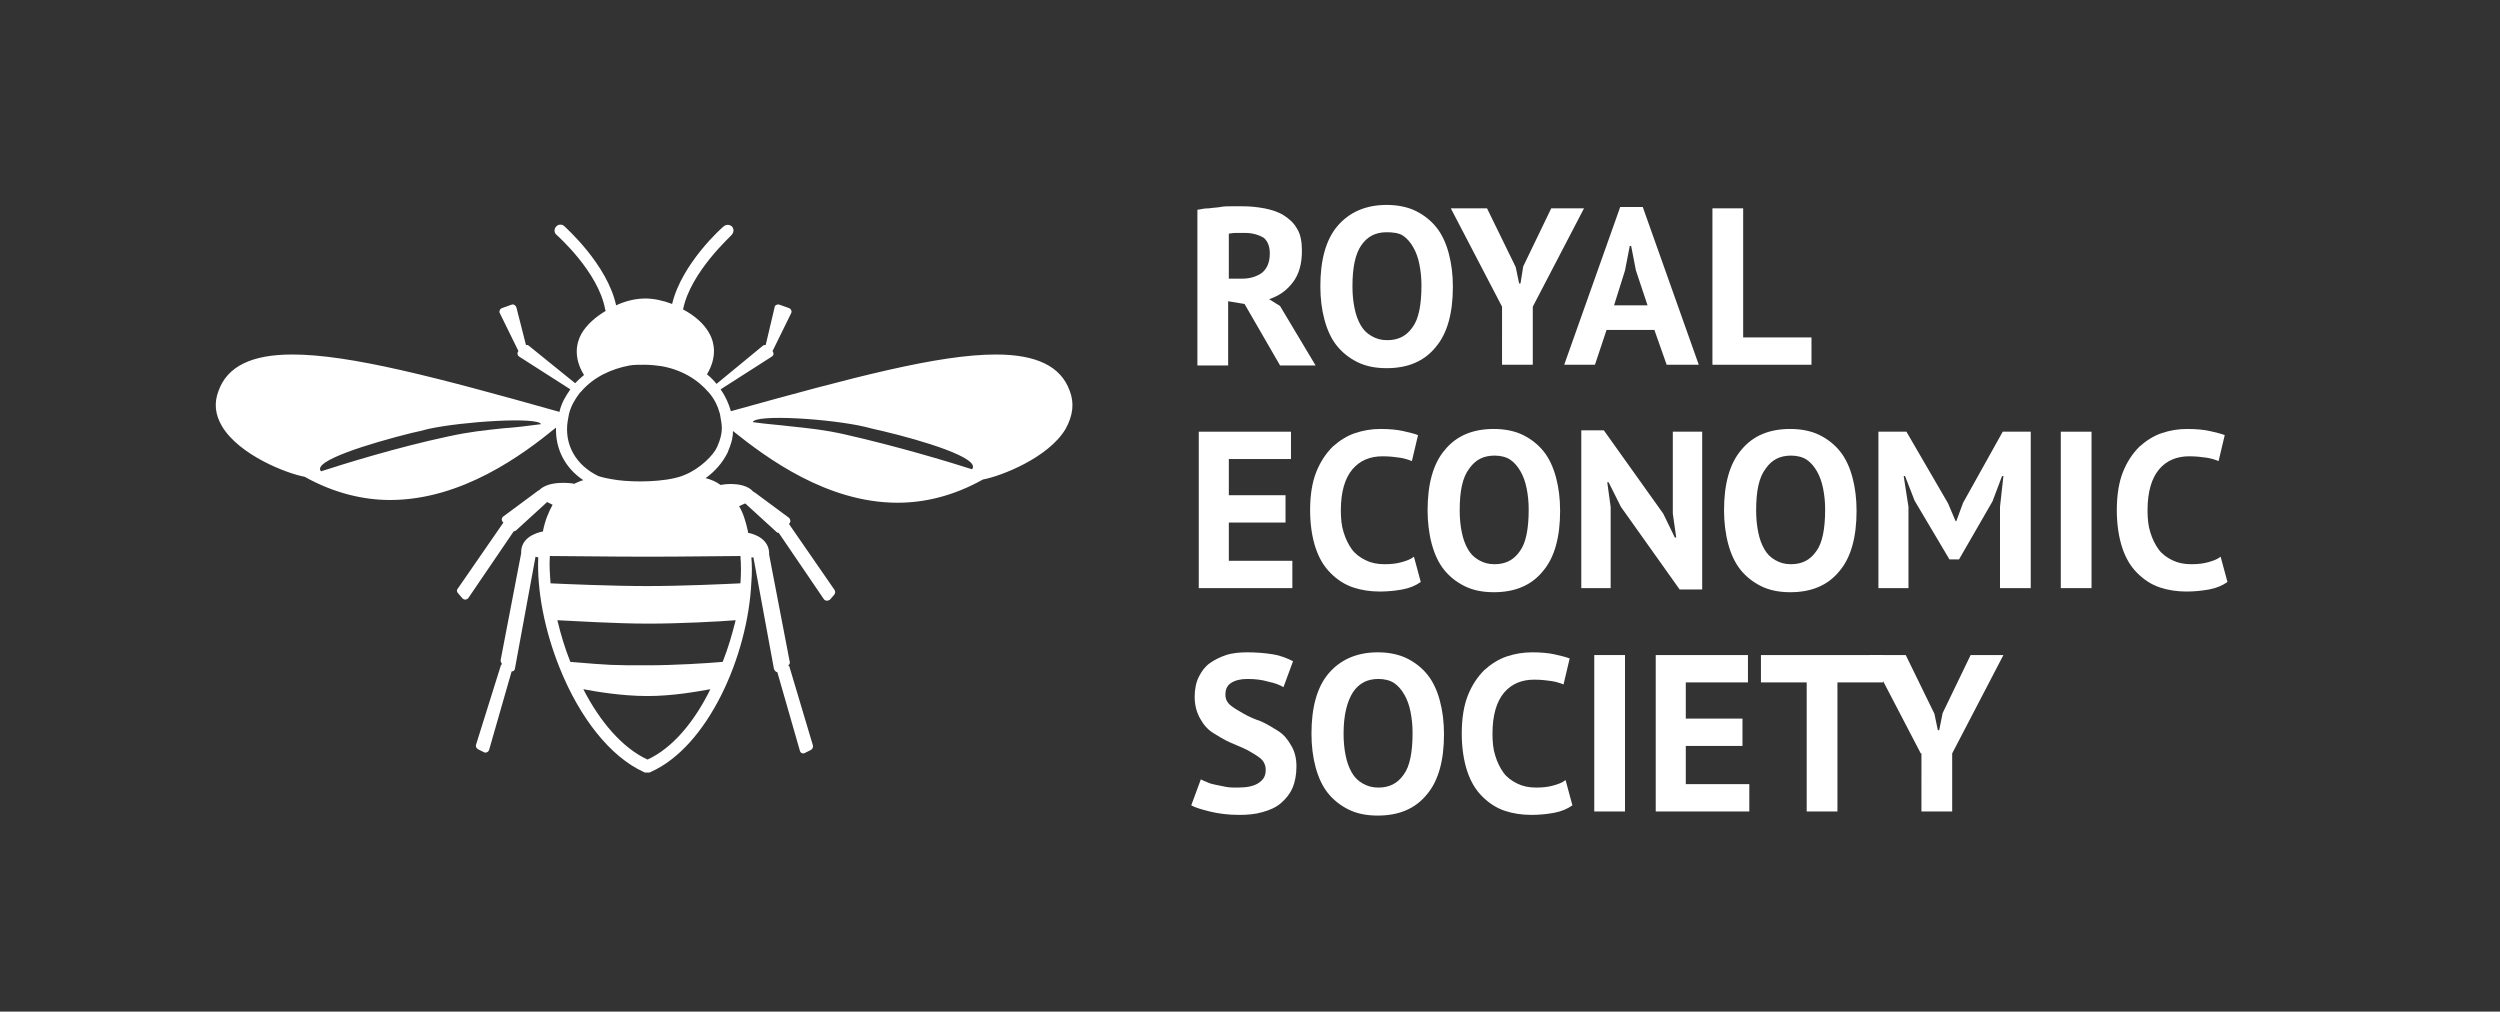 <?xml version="1.0" encoding="utf-8"?>
<!-- Generator: Adobe Illustrator 22.1.0, SVG Export Plug-In . SVG Version: 6.00 Build 0)  -->
<svg version="1.1" id="Layer_1" xmlns="http://www.w3.org/2000/svg" xmlns:xlink="http://www.w3.org/1999/xlink" x="0px" y="0px"
	 viewBox="0 0 366 148.1" style="enable-background:new 0 0 366 148.1;" xml:space="preserve">
<rect x="0" y="0" width="366" height="148.1" fill="#333333" stroke="none"/>
<style type="text/css">
	.st0{fill:#FFFFFF;}
</style>
<g>
	<g>
		<g>
			<path class="st0" d="M175.4,30.7c0.5-0.1,1-0.2,1.6-0.2c0.6-0.1,1.2-0.1,1.7-0.2s1.1-0.1,1.7-0.1c0.5,0,1,0,1.5,0
				c1.1,0,2.1,0.1,3.2,0.3c1,0.2,2,0.5,2.8,1c0.8,0.5,1.5,1.1,2,2c0.5,0.8,0.7,1.9,0.7,3.2c0,1.9-0.4,3.4-1.3,4.6
				c-0.9,1.2-2,2-3.5,2.5l1.6,1l5.2,8.7h-5.2l-5.2-9l-2.4-0.4v9.4h-4.5V30.7z M182.3,34.1c-0.5,0-0.9,0-1.4,0c-0.4,0-0.8,0.1-1,0.1
				v6.6h1.9c1.2,0,2.2-0.3,3-0.9c0.7-0.6,1.1-1.5,1.1-2.8c0-1-0.3-1.8-0.9-2.3C184.3,34.4,183.4,34.1,182.3,34.1z"/>
			<path class="st0" d="M193.3,41.9c0-3.8,0.8-6.8,2.5-8.8s4.1-3.1,7.2-3.1c1.6,0,3.1,0.3,4.3,0.9s2.2,1.4,3,2.4
				c0.8,1,1.4,2.3,1.8,3.8c0.4,1.5,0.6,3.1,0.6,4.9c0,3.8-0.8,6.8-2.5,8.8c-1.7,2.1-4.1,3.1-7.2,3.1c-1.7,0-3.1-0.3-4.3-0.9
				c-1.2-0.6-2.2-1.4-3-2.4c-0.8-1-1.4-2.3-1.8-3.8C193.5,45.3,193.3,43.7,193.3,41.9z M198,41.9c0,1.2,0.1,2.2,0.3,3.2
				c0.2,1,0.5,1.8,0.9,2.5c0.4,0.7,0.9,1.2,1.6,1.6s1.4,0.6,2.3,0.6c1.6,0,2.8-0.6,3.7-1.9c0.9-1.2,1.3-3.3,1.3-6.1
				c0-1.1-0.1-2.1-0.3-3.1c-0.2-1-0.5-1.8-0.9-2.5c-0.4-0.7-0.9-1.3-1.5-1.7S203.9,34,203,34c-1.6,0-2.8,0.6-3.7,1.9
				C198.4,37.2,198,39.2,198,41.9z"/>
			<path class="st0" d="M219.9,44.9l-7.5-14.4h5.3l4.2,8.6l0.5,2.4h0.2L223,39l4.1-8.5h4.8l-7.5,14.4v8.5h-4.5V44.9z"/>
			<path class="st0" d="M242.2,48.3h-7l-1.7,5.1h-4.5l8.2-23.1h3.3l8.2,23.1H244L242.2,48.3z M236.3,44.7h4.9l-1.7-5.1l-0.7-3.6
				h-0.2l-0.7,3.6L236.3,44.7z"/>
			<path class="st0" d="M265.2,53.4h-14.5V30.5h4.5v18.9h10V53.4z"/>
			<path class="st0" d="M175.4,63.2H189v4h-9.1v5.3h8.3v4h-8.3v5.6h9.3v4h-13.7V63.2z"/>
			<path class="st0" d="M208,85.2c-0.7,0.5-1.6,0.9-2.7,1.1c-1.1,0.2-2.2,0.3-3.3,0.3c-1.4,0-2.7-0.2-3.9-0.6
				c-1.2-0.4-2.3-1.1-3.3-2.1s-1.7-2.2-2.2-3.7s-0.8-3.4-0.8-5.5c0-2.2,0.3-4.1,0.9-5.6s1.4-2.7,2.4-3.7c1-0.9,2.1-1.6,3.3-2
				c1.2-0.4,2.4-0.6,3.7-0.6c1.3,0,2.4,0.1,3.3,0.3s1.7,0.4,2.2,0.6l-0.9,3.8c-0.5-0.2-1.1-0.4-1.8-0.5c-0.7-0.1-1.5-0.2-2.5-0.2
				c-1.8,0-3.3,0.6-4.4,1.9c-1.1,1.3-1.7,3.3-1.7,6c0,1.2,0.1,2.3,0.4,3.2c0.3,1,0.7,1.8,1.2,2.5c0.5,0.7,1.2,1.2,2,1.6
				c0.8,0.4,1.7,0.6,2.8,0.6c1,0,1.8-0.1,2.5-0.3c0.7-0.2,1.3-0.4,1.8-0.8L208,85.2z"/>
			<path class="st0" d="M209,74.7c0-3.8,0.8-6.8,2.5-8.8c1.7-2.1,4.1-3.1,7.2-3.1c1.6,0,3.1,0.3,4.3,0.9c1.2,0.6,2.2,1.4,3,2.4
				c0.8,1,1.4,2.3,1.8,3.8c0.4,1.5,0.6,3.1,0.6,4.9c0,3.8-0.8,6.8-2.5,8.8c-1.7,2.1-4.1,3.1-7.2,3.1c-1.7,0-3.1-0.3-4.3-0.9
				c-1.2-0.6-2.2-1.4-3-2.4c-0.8-1-1.4-2.3-1.8-3.8C209.2,78.1,209,76.4,209,74.7z M213.7,74.7c0,1.2,0.1,2.2,0.3,3.2
				c0.2,1,0.5,1.8,0.9,2.5c0.4,0.7,0.9,1.2,1.6,1.6s1.4,0.6,2.3,0.6c1.6,0,2.8-0.6,3.7-1.9c0.9-1.2,1.3-3.3,1.3-6.1
				c0-1.1-0.1-2.1-0.3-3.1c-0.2-1-0.5-1.8-0.9-2.5c-0.4-0.7-0.9-1.3-1.5-1.7s-1.4-0.6-2.3-0.6c-1.6,0-2.8,0.6-3.7,1.9
				C214.1,69.9,213.7,71.9,213.7,74.7z"/>
			<path class="st0" d="M237.3,74.2l-1.8-3.6h-0.2l0.5,3.6v11.9h-4.3V63h3.3l8.7,12.2l1.7,3.5h0.2l-0.5-3.5v-12h4.3v23.1h-3.3
				L237.3,74.2z"/>
			<path class="st0" d="M252.4,74.7c0-3.8,0.8-6.8,2.5-8.8c1.7-2.1,4.1-3.1,7.2-3.1c1.6,0,3.1,0.3,4.3,0.9c1.2,0.6,2.2,1.4,3,2.4
				c0.8,1,1.4,2.3,1.8,3.8c0.4,1.5,0.6,3.1,0.6,4.9c0,3.8-0.8,6.8-2.5,8.8c-1.7,2.1-4.1,3.1-7.2,3.1c-1.7,0-3.1-0.3-4.3-0.9
				c-1.2-0.6-2.2-1.4-3-2.4c-0.8-1-1.4-2.3-1.8-3.8C252.6,78.1,252.4,76.4,252.4,74.7z M257.1,74.7c0,1.2,0.1,2.2,0.3,3.2
				c0.2,1,0.5,1.8,0.9,2.5c0.4,0.7,0.9,1.2,1.6,1.6s1.4,0.6,2.3,0.6c1.6,0,2.8-0.6,3.7-1.9c0.9-1.2,1.3-3.3,1.3-6.1
				c0-1.1-0.1-2.1-0.3-3.1c-0.2-1-0.5-1.8-0.9-2.5c-0.4-0.7-0.9-1.3-1.5-1.7s-1.4-0.6-2.3-0.6c-1.6,0-2.8,0.6-3.7,1.9
				C257.5,69.9,257.1,71.9,257.1,74.7z"/>
			<path class="st0" d="M292.8,74.2l0.5-4.5h-0.2l-1.4,3.7l-4.9,8.5h-1.4l-5.1-8.6l-1.4-3.6h-0.2l0.7,4.5v11.9H275V63.2h4.1
				l6.1,10.5l1.1,2.6h0.1l1-2.7l5.8-10.4h4.1v22.9h-4.5V74.2z"/>
			<path class="st0" d="M301.7,63.2h4.5v22.9h-4.5V63.2z"/>
			<path class="st0" d="M326.1,85.2c-0.7,0.5-1.6,0.9-2.7,1.1c-1.1,0.2-2.2,0.3-3.3,0.3c-1.4,0-2.7-0.2-3.9-0.6
				c-1.2-0.4-2.3-1.1-3.3-2.1s-1.7-2.2-2.2-3.7s-0.8-3.4-0.8-5.5c0-2.2,0.3-4.1,0.9-5.6s1.4-2.7,2.4-3.7c1-0.9,2.1-1.6,3.3-2
				c1.2-0.4,2.4-0.6,3.7-0.6c1.3,0,2.4,0.1,3.3,0.3s1.7,0.4,2.2,0.6l-0.9,3.8c-0.5-0.2-1.1-0.4-1.8-0.5c-0.7-0.1-1.5-0.2-2.5-0.2
				c-1.8,0-3.3,0.6-4.4,1.9c-1.1,1.3-1.7,3.3-1.7,6c0,1.2,0.1,2.3,0.4,3.2c0.3,1,0.7,1.8,1.2,2.5c0.5,0.7,1.2,1.2,2,1.6
				c0.8,0.4,1.7,0.6,2.8,0.6c1,0,1.8-0.1,2.5-0.3c0.7-0.2,1.3-0.4,1.8-0.8L326.1,85.2z"/>
			<path class="st0" d="M185.3,112.7c0-0.7-0.3-1.3-0.8-1.7c-0.5-0.4-1.2-0.8-1.9-1.2c-0.8-0.4-1.6-0.7-2.5-1.1
				c-0.9-0.4-1.7-0.9-2.5-1.4s-1.4-1.2-1.9-2.1s-0.8-1.9-0.8-3.2c0-1.1,0.2-2.1,0.6-2.9s0.9-1.5,1.6-2c0.7-0.5,1.5-0.9,2.4-1.2
				s2-0.4,3.1-0.4c1.3,0,2.6,0.1,3.8,0.3c1.2,0.2,2.1,0.6,2.9,1l-1.4,3.8c-0.5-0.3-1.2-0.6-2.2-0.8c-1-0.3-2-0.4-3.1-0.4
				c-1,0-1.8,0.2-2.4,0.6c-0.6,0.4-0.8,1-0.8,1.7c0,0.7,0.3,1.2,0.8,1.6s1.2,0.8,1.9,1.2s1.6,0.8,2.5,1.1c0.9,0.4,1.7,0.9,2.5,1.4
				s1.4,1.2,1.9,2.1c0.5,0.8,0.8,1.8,0.8,3.1c0,1.2-0.2,2.3-0.6,3.2c-0.4,0.9-1,1.6-1.7,2.2c-0.7,0.6-1.6,1-2.7,1.3
				c-1,0.3-2.2,0.4-3.4,0.4c-1.6,0-3.1-0.2-4.3-0.5c-1.2-0.3-2.2-0.6-2.7-0.9l1.4-3.8c0.2,0.1,0.6,0.3,0.9,0.4
				c0.4,0.2,0.8,0.3,1.3,0.4c0.5,0.1,1,0.2,1.5,0.3c0.5,0.1,1.1,0.1,1.7,0.1c1.3,0,2.4-0.2,3.1-0.7S185.3,113.6,185.3,112.7z"/>
			<path class="st0" d="M192,107.4c0-3.8,0.8-6.8,2.5-8.8s4.1-3.1,7.2-3.1c1.6,0,3.1,0.3,4.3,0.9s2.2,1.4,3,2.4
				c0.8,1,1.4,2.3,1.8,3.8c0.4,1.5,0.6,3.1,0.6,4.9c0,3.8-0.8,6.8-2.5,8.8c-1.7,2.1-4.1,3.1-7.2,3.1c-1.7,0-3.1-0.3-4.3-0.9
				c-1.2-0.6-2.2-1.4-3-2.4c-0.8-1-1.4-2.3-1.8-3.8C192.2,110.8,192,109.2,192,107.4z M196.7,107.4c0,1.2,0.1,2.2,0.3,3.2
				c0.2,1,0.5,1.8,0.9,2.5c0.4,0.7,0.9,1.2,1.6,1.6s1.4,0.6,2.3,0.6c1.6,0,2.8-0.6,3.7-1.9c0.9-1.2,1.3-3.3,1.3-6.1
				c0-1.1-0.1-2.1-0.3-3.1c-0.2-1-0.5-1.8-0.9-2.5c-0.4-0.7-0.9-1.3-1.5-1.7s-1.4-0.6-2.3-0.6c-1.6,0-2.8,0.6-3.7,1.9
				C197.2,102.7,196.7,104.7,196.7,107.4z"/>
			<path class="st0" d="M230.2,117.9c-0.7,0.5-1.6,0.9-2.7,1.1c-1.1,0.2-2.2,0.3-3.3,0.3c-1.4,0-2.7-0.2-3.9-0.6
				c-1.2-0.4-2.3-1.1-3.3-2.1s-1.7-2.2-2.2-3.7s-0.8-3.4-0.8-5.5c0-2.2,0.3-4.1,0.9-5.6s1.4-2.7,2.4-3.7c1-0.9,2.1-1.6,3.3-2
				c1.2-0.4,2.4-0.6,3.7-0.6c1.3,0,2.4,0.1,3.3,0.3s1.7,0.4,2.2,0.6l-0.9,3.8c-0.5-0.2-1.1-0.4-1.8-0.5c-0.7-0.1-1.5-0.2-2.5-0.2
				c-1.8,0-3.3,0.6-4.4,1.9c-1.1,1.3-1.7,3.3-1.7,6c0,1.2,0.1,2.3,0.4,3.2c0.3,1,0.7,1.8,1.2,2.5c0.5,0.7,1.2,1.2,2,1.6
				c0.8,0.4,1.7,0.6,2.8,0.6c1,0,1.8-0.1,2.5-0.3c0.7-0.2,1.3-0.4,1.8-0.8L230.2,117.9z"/>
			<path class="st0" d="M233.4,95.9h4.5v22.9h-4.5V95.9z"/>
			<path class="st0" d="M242.3,95.9h13.6v4h-9.1v5.3h8.3v4h-8.3v5.6h9.3v4h-13.7V95.9z"/>
			<path class="st0" d="M275.6,99.9H269v18.9h-4.5V99.9h-6.7v-4h17.9V99.9z"/>
			<path class="st0" d="M281.2,110.3l-7.5-14.4h5.3l4.2,8.6l0.5,2.4h0.2l0.5-2.5l4.1-8.5h4.8l-7.5,14.4v8.5h-4.5V110.3z"/>
		</g>
	</g>
</g>
<path class="st0" d="M156.6,57.2c-1.3-3.6-4.9-5.3-10.8-5.3c-8.4,0-20.8,3.3-38.8,8.3c-0.3-1.1-0.8-2.2-1.5-3.2l7.5-4.8
	c0.3-0.2,0.3-0.5,0.1-0.8l0,0l2.7-5.5c0.2-0.3,0-0.7-0.3-0.8l-1.4-0.5c-0.3-0.1-0.7,0.1-0.7,0.4l-1.3,5.5c-0.1,0-0.3,0-0.4,0.1
	l-6.8,5.6c-0.4-0.5-0.9-1-1.4-1.4c1.5-2.5,1.1-4.6,0.4-5.9c-0.8-1.5-2.2-2.7-3.9-3.6c1.1-5.5,7.1-10.8,7.1-10.9
	c0.3-0.3,0.4-0.8,0.1-1.2c-0.3-0.3-0.8-0.4-1.2-0.1c-0.3,0.2-6.2,5.5-7.6,11.4c-1.3-0.5-2.7-0.8-3.9-0.8c-1.3,0-2.8,0.3-4.3,1
	c-1.3-6-7.4-11.4-7.6-11.6c-0.3-0.3-0.9-0.3-1.2,0.1c-0.3,0.3-0.3,0.9,0.1,1.2c0.1,0.1,6.1,5.4,7.1,10.9c0,0.1,0,0.1,0.1,0.2
	c-1.5,0.9-2.8,2-3.6,3.4c-0.7,1.3-1.2,3.4,0.4,6c-0.5,0.4-0.9,0.8-1.3,1.2l-6.8-5.5c-0.1-0.1-0.2-0.1-0.4-0.1L75.6,45
	c-0.1-0.3-0.4-0.5-0.7-0.4l-1.4,0.5c-0.3,0.1-0.5,0.5-0.3,0.8l2.7,5.5l0,0c-0.2,0.2-0.2,0.6,0.1,0.8l7.5,4.8c-0.7,1-1.3,2-1.6,3.3
	c-18.1-5.1-30.7-8.4-39.1-8.4c-5.9,0-9.5,1.7-10.8,5.3c-0.7,1.8-0.5,3.5,0.5,5.2c2.5,4.2,9.4,6.9,12.1,7.4c4.3,2.4,8.6,3.4,12.5,3.4
	c10.5,0,19.4-6.6,24.3-10.6c-0.1,3.1,1.3,5.9,4,7.7c-0.5,0.1-1,0.4-1.5,0.6l0.1-0.1c0,0-3.6-0.6-5.1,1c-0.1,0-0.1,0-0.2,0.1l-5,3.7
	c-0.3,0.2-0.3,0.6-0.1,0.8l0.1,0.1l-6.7,9.7c-0.2,0.2-0.1,0.5,0.1,0.7l0.6,0.7c0.3,0.3,0.7,0.2,0.9-0.1l6.6-9.7
	c0.1,0,0.2-0.1,0.3-0.1l4.6-4.2l0.8,0.4c-0.6,1.1-1.1,2.3-1.4,3.8c0,0,0,0.1,0,0.1c-1,0.2-3.3,0.9-3.2,3.2l-3,15.6
	c0,0.2,0,0.4,0.2,0.6c-0.1,0.1-0.2,0.2-0.2,0.3L69.7,109c-0.1,0.3,0,0.5,0.3,0.7l0.8,0.4c0.3,0.2,0.7,0,0.8-0.3l3.3-11.5
	c0.3,0,0.5-0.2,0.5-0.5l3-16.3l0.4,0.1c-0.2,4.8,0.9,10.6,3.1,16.1c3,7.5,7.5,13.1,12.3,15.3l0.2,0.1h0.7l0.2-0.1
	c8.3-3.7,14.2-16.9,14.7-27.8c0.1-1.2,0.1-2.5,0-3.6l0.3,0l3,16.3c0.1,0.3,0.3,0.5,0.5,0.5l3.3,11.5c0.1,0.4,0.5,0.5,0.8,0.3
	l0.8-0.4c0.2-0.1,0.4-0.4,0.3-0.7l-3.4-11.4c0-0.1-0.1-0.2-0.2-0.3c0.2-0.1,0.3-0.4,0.2-0.6l-3-15.6c0.1-2.2-2-3-3.1-3.2
	c0-0.1,0-0.1,0-0.2c-0.3-1.4-0.7-2.7-1.3-3.7l0.9-0.4l4.6,4.2c0.1,0.1,0.2,0.1,0.3,0.1l6.6,9.7c0.2,0.3,0.6,0.3,0.9,0.1l0.6-0.7
	c0.2-0.2,0.2-0.5,0.1-0.7l-6.7-9.7l0.1-0.1c0.2-0.3,0.1-0.6-0.1-0.8l-5-3.7c-0.1,0-0.1-0.1-0.2-0.1c-1.2-1.4-3.9-1.2-4.8-1
	c-0.7-0.5-1.4-0.8-2.2-1c1.4-1,2.5-2.3,3.2-3.7c0.6-1.4,0.7-2.1,0.7-2.1l0-0.1c0.1-0.3,0.1-0.7,0.1-1c5,4,13.8,10.5,24.1,10.5
	c4,0,8.2-1,12.5-3.4c2.7-0.5,9.6-3.2,12.1-7.4C157.1,60.8,157.3,59,156.6,57.2z M73.7,62.7c-2.8,0.3-4.9,0.5-8.1,1.2
	c-7.5,1.6-15.2,4-18.6,5.1c-1.4-1.5,7.2-4.1,13.2-5.6c0.9-0.2,1.8-0.4,2.5-0.6c5-1.1,16.1-1.8,16.5-0.7C77,62.4,75.2,62.6,73.7,62.7
	z M94.8,111.2c-3.7-1.7-7-5.6-9.4-10.3c1.6,0.3,5.5,1,9.4,1c3.8,0,7.5-0.7,9.2-1C101.7,105.6,98.5,109.5,94.8,111.2z M105.8,96.9
	c-2.3,0.2-7.1,0.5-11,0.5c-5.2,0-5.3,0-11.3-0.5c-0.8-2-1.4-4-1.9-6.1c2.1,0.1,8.6,0.5,13.3,0.5c4.5,0,10.4-0.3,12.8-0.5
	C107.2,92.8,106.6,94.9,105.8,96.9z M108.4,81.4c0.1,1.3,0.1,2.6,0,4c-2.1,0.1-8.5,0.4-13.6,0.4c-5.2,0-12.1-0.3-14.2-0.4
	c-0.1-1.4-0.2-2.7-0.1-4c2.2,0,8.9,0.1,14.3,0.1C100.2,81.5,106.3,81.4,108.4,81.4z M105.6,63.5c0,0-0.1,0.8-0.6,1.9
	c-0.5,1.2-2.5,3.2-4.7,4.1l-0.5,0.2c-2.6,0.9-6.9,0.9-9.3,0.6c-1.4-0.2-2.3-0.4-2.9-0.6c-3.3-1.6-5-4.6-4.5-8l0.2-1.1
	c0.3-1.2,0.9-2.2,1.6-3.1c0.1-0.1,0.1-0.1,0.2-0.2c1.8-2.1,4.4-3.3,7.1-3.8c0.6-0.1,1.3-0.1,2.1-0.1c1,0,1.8,0.1,2.5,0.2
	c2.9,0.5,5.3,1.9,7,3.9c0.8,0.9,1.3,2,1.6,3.1l0.2,1.2C105.7,62.4,105.7,63,105.6,63.5z M142.3,68.7c-3.4-1.1-11.1-3.4-18.6-5.1
	c-3.1-0.7-5.3-0.9-8.1-1.2c-1.6-0.2-3.3-0.3-5.4-0.6c0.4-1.2,11.4-0.5,16.5,0.7c0.7,0.2,1.6,0.4,2.5,0.6
	C135.1,64.5,143.7,67.1,142.3,68.7z"/>
</svg>
